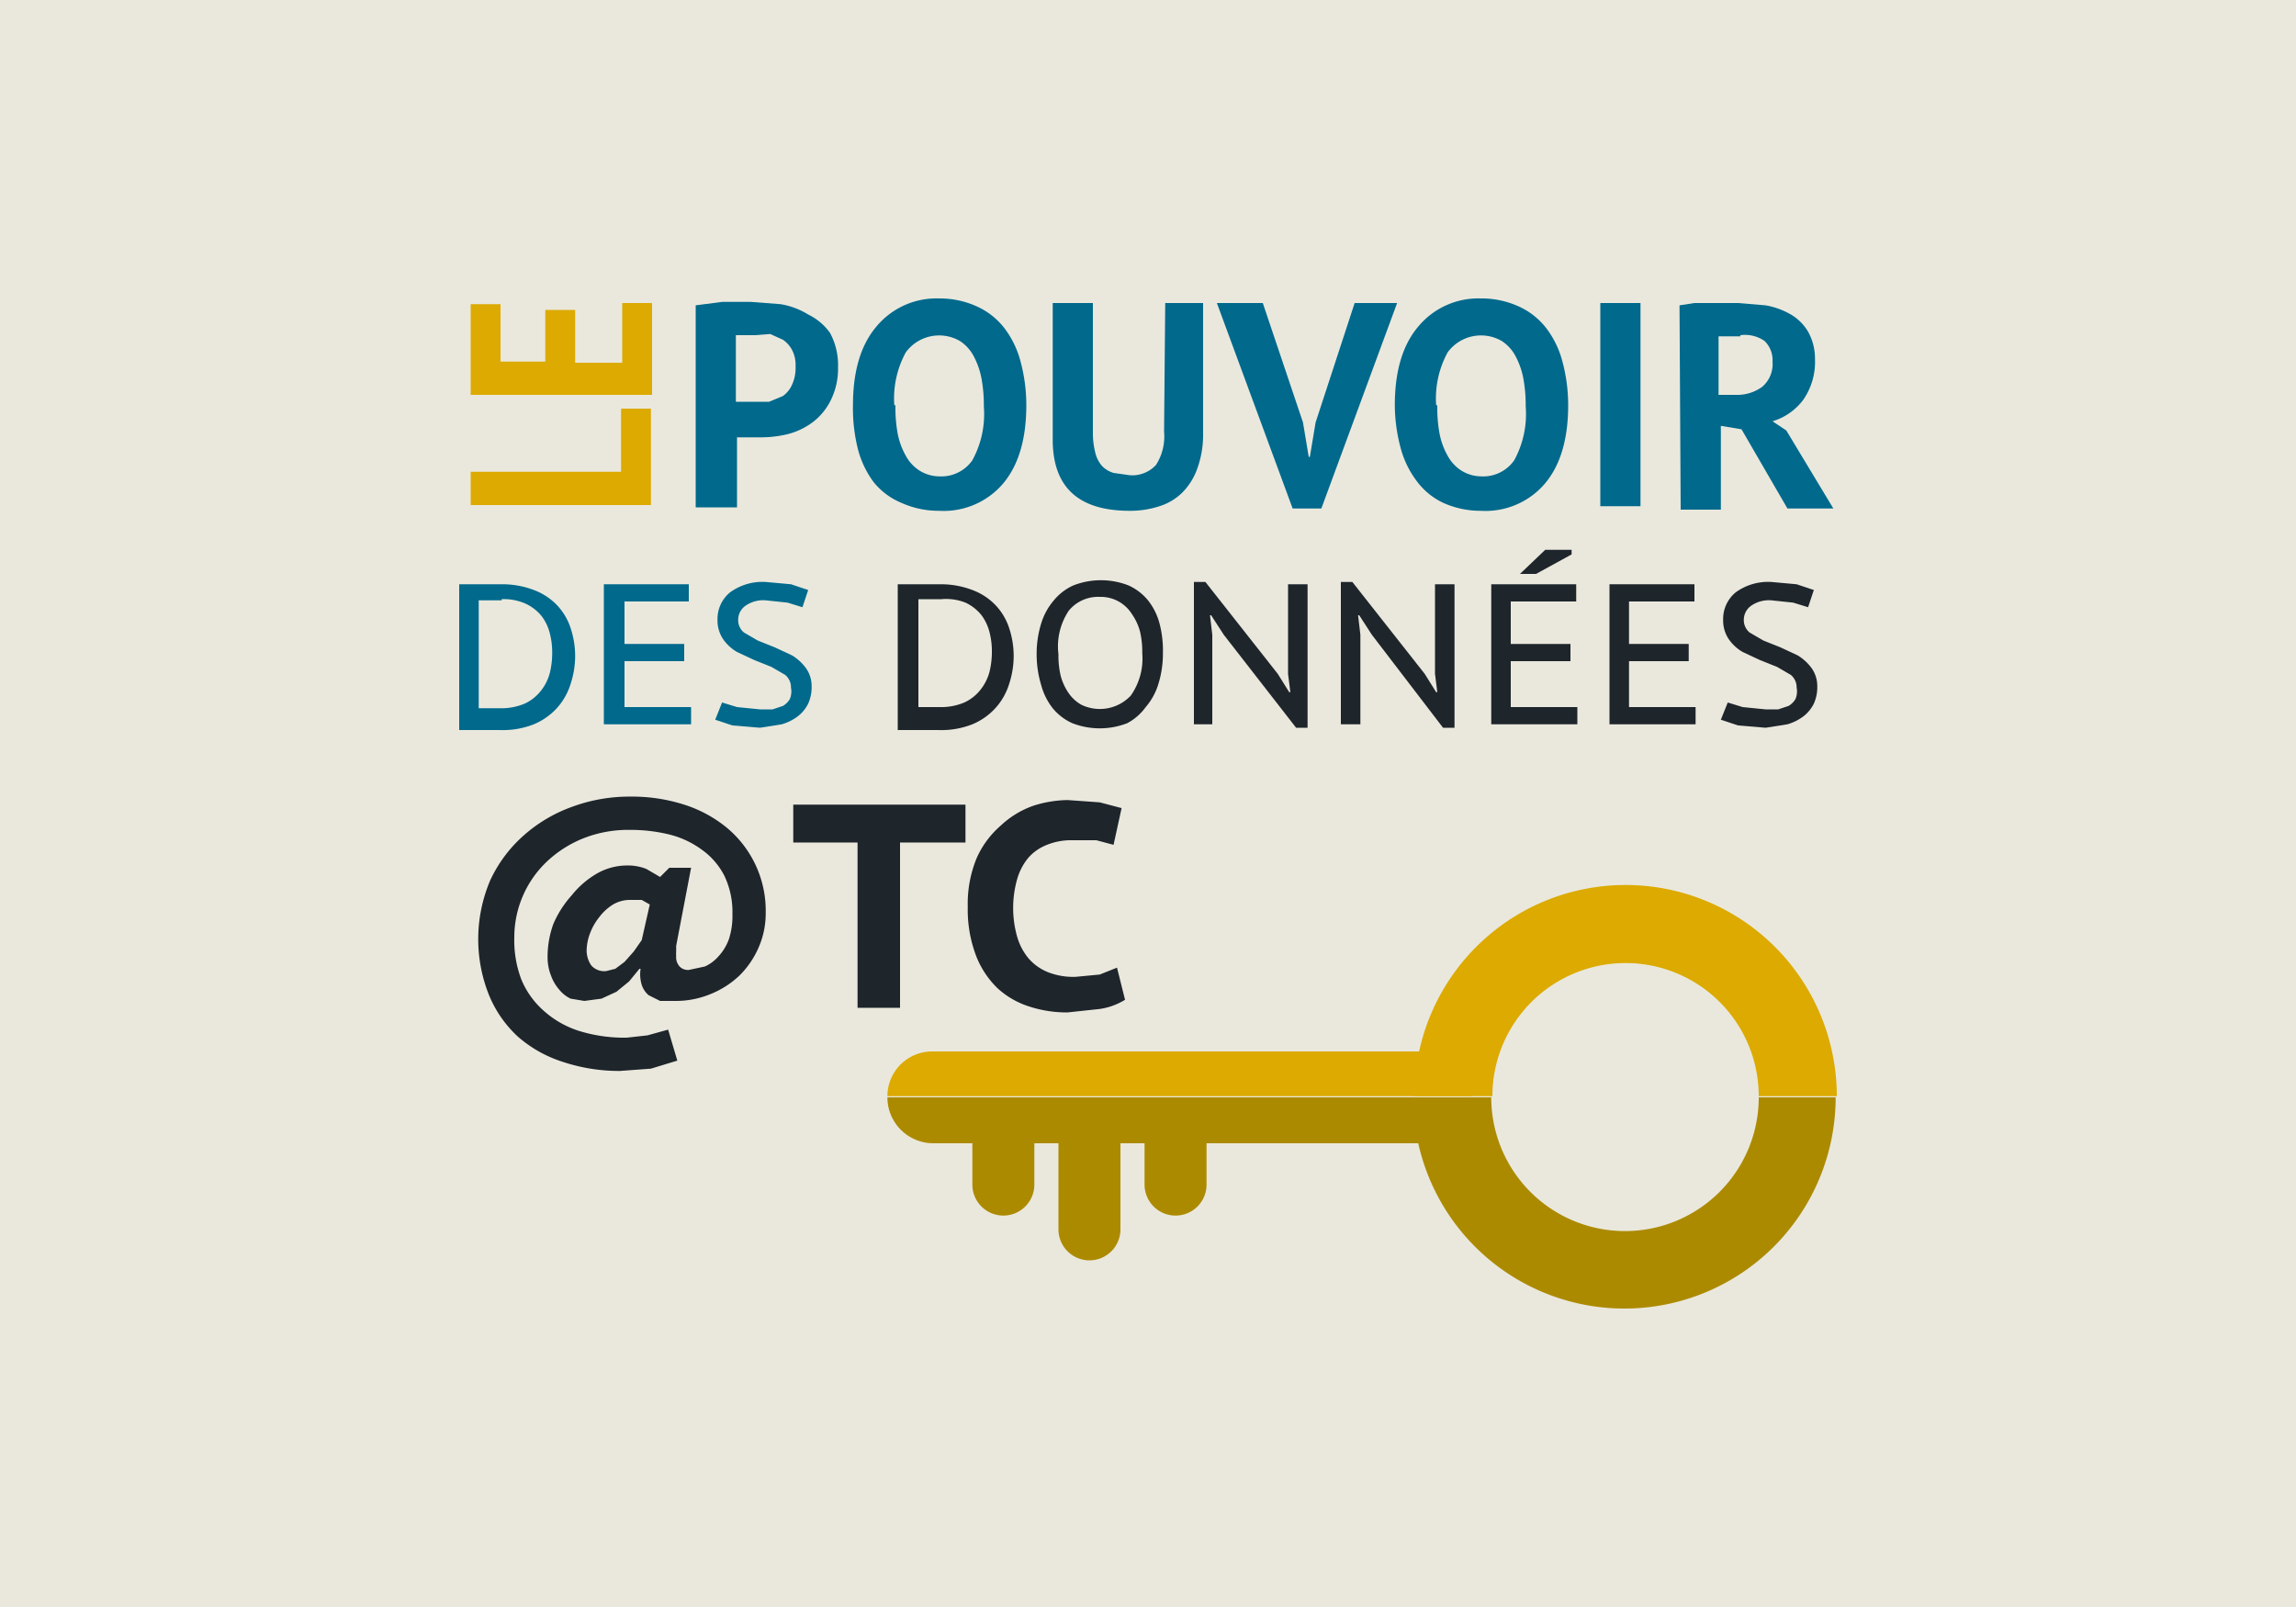 <svg id="Layer_1" data-name="Layer 1" xmlns="http://www.w3.org/2000/svg" width="200" height="140" viewBox="0 0 200 140"><title>Artboard 1</title><rect width="200" height="140" fill="#eae8dd"/><path d="M58.3,75.6h1.9l-1.3,6.8v.5a2.9,2.9,0,0,0,0,.4,1.2,1.2,0,0,0,.3.9,1,1,0,0,0,.8.3l1.4-.3a3.5,3.5,0,0,0,1.2-.9,4.4,4.4,0,0,0,.9-1.5,6.6,6.6,0,0,0,.3-2.2,7.3,7.3,0,0,0-.7-3.3A6.3,6.3,0,0,0,61.1,74a8,8,0,0,0-2.8-1.3,14,14,0,0,0-3.4-.4,10.6,10.6,0,0,0-4,.7,10.1,10.1,0,0,0-3.2,2,9.1,9.1,0,0,0-2.9,6.7,9.6,9.6,0,0,0,.6,3.6A7.4,7.4,0,0,0,47.3,88a8.4,8.4,0,0,0,3.1,1.8,13.3,13.3,0,0,0,4.2.6l1.8-.2,1.8-.5.8,2.7-2.3.7-2.7.2a15.6,15.6,0,0,1-5-.8,11,11,0,0,1-3.9-2.2,10.2,10.2,0,0,1-2.5-3.6,13.1,13.1,0,0,1,.1-10,11.9,11.9,0,0,1,2.9-3.9,12.9,12.9,0,0,1,4.2-2.5,14.4,14.4,0,0,1,5.1-.9,14.9,14.9,0,0,1,4.7.7,11.2,11.2,0,0,1,3.7,2,9.4,9.4,0,0,1,3.4,7.4,7.4,7.4,0,0,1-.6,3A7.8,7.8,0,0,1,64.4,85a8,8,0,0,1-2.5,1.6,7.9,7.9,0,0,1-3.1.6H57.5l-1-.5a2,2,0,0,1-.6-.9,3.2,3.2,0,0,1-.1-1.4h-.1l-.9,1.1-1.1.9-1.3.6-1.5.2L49.7,87a2.9,2.9,0,0,1-1-.8,3.8,3.8,0,0,1-.7-1.2,4.3,4.3,0,0,1-.3-1.5,8.4,8.4,0,0,1,.5-3A9,9,0,0,1,49.8,78a7.8,7.8,0,0,1,2.2-1.9,5.3,5.3,0,0,1,2.7-.7,4.3,4.3,0,0,1,1.6.3l1.2.7Zm-1.7,3.2-.7-.4h-1a2.9,2.9,0,0,0-1.5.4,4.4,4.4,0,0,0-1.2,1.1,5.1,5.1,0,0,0-.8,1.4,4.4,4.4,0,0,0-.3,1.5,2.3,2.3,0,0,0,.4,1.3,1.5,1.5,0,0,0,1.3.5l.8-.2.8-.6.8-.9.7-1Z" fill="#1e252b"/><path d="M84.1,73.4H78.4V87.8H74.7V73.4H69.1V70.1h15Z" fill="#1e252b"/><path d="M98,87.1a5.8,5.8,0,0,1-2.2.8l-2.8.3a10.5,10.5,0,0,1-3.3-.5,7.4,7.4,0,0,1-2.8-1.6A7.9,7.9,0,0,1,85,83.2a11.3,11.3,0,0,1-.7-4.2,10.4,10.4,0,0,1,.8-4.3,8.1,8.1,0,0,1,2.1-2.8A8,8,0,0,1,90,70.2a10.2,10.2,0,0,1,3-.5l2.8.2,1.9.5L97,73.6l-1.5-.4H93.3a5.6,5.6,0,0,0-2.1.4,4.2,4.2,0,0,0-1.6,1.1,5.1,5.1,0,0,0-1,1.9,9.2,9.2,0,0,0,0,5,5.2,5.2,0,0,0,1,1.9,4.4,4.4,0,0,0,1.7,1.2,6,6,0,0,0,2.4.4l2.1-.2,1.5-.6Z" fill="#1e252b"/><path d="M40,50.9h3.7a7.7,7.7,0,0,1,2.8.5,5.4,5.4,0,0,1,2,1.3,5.3,5.3,0,0,1,1.2,2,7.8,7.8,0,0,1,.4,2.5,7.9,7.9,0,0,1-.4,2.4,5.6,5.6,0,0,1-1.2,2.1,5.7,5.7,0,0,1-2,1.4,7.4,7.4,0,0,1-3,.5H40Zm3.7,1.4h-2v9.4h1.8a5.2,5.2,0,0,0,2.2-.4,3.8,3.8,0,0,0,1.4-1.1,4.2,4.2,0,0,0,.8-1.6,7.3,7.3,0,0,0,.2-1.8,6.5,6.5,0,0,0-.2-1.6,4.2,4.2,0,0,0-.7-1.5,3.9,3.9,0,0,0-1.4-1.1A4.6,4.6,0,0,0,43.7,52.2Z" fill="#00698c"/><path d="M52.6,50.9H60v1.5H54.4v3.7h5.2v1.5H54.4v4h5.8v1.5H52.6Z" fill="#00698c"/><path d="M68.9,59.9a1.4,1.4,0,0,0-.5-1.1l-1.2-.7-1.5-.6-1.5-.7A3.8,3.8,0,0,1,63,55.7a2.9,2.9,0,0,1-.5-1.7,3,3,0,0,1,1.1-2.4,4.8,4.8,0,0,1,3.1-.9l2.2.2,1.5.5-.5,1.5-1.3-.4-1.9-.2a2.7,2.7,0,0,0-1.8.5,1.5,1.5,0,0,0-.6,1.2,1.4,1.4,0,0,0,.5,1.1l1.2.7,1.5.6,1.5.7a4.2,4.2,0,0,1,1.2,1.1,2.7,2.7,0,0,1,.5,1.6,3.5,3.5,0,0,1-.3,1.5,3.2,3.2,0,0,1-.9,1.1,4.3,4.3,0,0,1-1.4.7l-1.9.3-2.4-.2-1.5-.5.6-1.5,1.3.4,2,.2h1.1l.9-.3a1.7,1.7,0,0,0,.6-.6A1.7,1.7,0,0,0,68.9,59.9Z" fill="#00698c"/><path d="M78.2,50.9h3.7a7.7,7.7,0,0,1,2.8.5,5.4,5.4,0,0,1,2,1.3,5.3,5.3,0,0,1,1.2,2,7.8,7.8,0,0,1,.4,2.5,7.9,7.9,0,0,1-.4,2.4,5.6,5.6,0,0,1-1.2,2.1,5.7,5.7,0,0,1-2,1.4,7.4,7.4,0,0,1-3,.5H78.2ZM82,52.2H80v9.4h1.8a5.2,5.2,0,0,0,2.2-.4,3.8,3.8,0,0,0,1.4-1.1,4.2,4.2,0,0,0,.8-1.6,7.3,7.3,0,0,0,.2-1.8,6.5,6.5,0,0,0-.2-1.6,4.2,4.2,0,0,0-.7-1.5,3.9,3.9,0,0,0-1.4-1.1A4.6,4.6,0,0,0,82,52.2Z" fill="#1e252b"/><path d="M90.3,57a8.9,8.9,0,0,1,.4-2.7,5.6,5.6,0,0,1,1.1-2,4.7,4.7,0,0,1,1.7-1.3,6.6,6.6,0,0,1,4.8,0,4.7,4.7,0,0,1,1.7,1.3,5.5,5.5,0,0,1,1,2,9.3,9.3,0,0,1,.3,2.6,8.9,8.9,0,0,1-.4,2.7,5.5,5.5,0,0,1-1.1,2A4.7,4.7,0,0,1,98.2,63a6.6,6.6,0,0,1-4.8,0,4.7,4.7,0,0,1-1.7-1.3,5.6,5.6,0,0,1-1-2A9.3,9.3,0,0,1,90.3,57Zm1.9,0a7.6,7.6,0,0,0,.2,1.9,4.8,4.8,0,0,0,.7,1.5,3.3,3.3,0,0,0,1.1,1,3.7,3.7,0,0,0,4.3-.8,5.6,5.6,0,0,0,1-3.7,7.6,7.6,0,0,0-.2-1.9,4.8,4.8,0,0,0-.7-1.5,3.2,3.2,0,0,0-2.8-1.5,3.3,3.3,0,0,0-2.7,1.2A5.6,5.6,0,0,0,92.2,57Z" fill="#1e252b"/><path d="M106.6,55.3l-1.1-1.7h-.1l.2,1.7v7.8H104V50.7h1l6.3,8,1,1.6h.1l-.2-1.6V50.9h1.7V63.4h-1Z" fill="#1e252b"/><path d="M119.5,55.3l-1.1-1.7h-.1l.2,1.7v7.8h-1.7V50.7h1l6.3,8,1,1.6h.1l-.2-1.6V50.9h1.7V63.4h-1Z" fill="#1e252b"/><path d="M129.9,50.9h7.4v1.5h-5.7v3.7h5.2v1.5h-5.2v4h5.8v1.5h-7.5Zm4.7-3h2.3v.4l-3.1,1.7h-1.4Z" fill="#1e252b"/><path d="M140.2,50.9h7.4v1.5h-5.7v3.7h5.2v1.5h-5.2v4h5.8v1.5h-7.5Z" fill="#1e252b"/><path d="M156.5,59.9a1.4,1.4,0,0,0-.5-1.1l-1.2-.7-1.5-.6-1.5-.7a3.8,3.8,0,0,1-1.2-1.1,2.9,2.9,0,0,1-.5-1.7,3,3,0,0,1,1.1-2.4,4.8,4.8,0,0,1,3.1-.9l2.2.2,1.5.5-.5,1.5-1.3-.4-1.9-.2a2.7,2.7,0,0,0-1.8.5,1.5,1.5,0,0,0-.6,1.2,1.4,1.4,0,0,0,.5,1.1l1.2.7,1.5.6,1.5.7a4.2,4.2,0,0,1,1.2,1.1,2.7,2.7,0,0,1,.5,1.6,3.5,3.5,0,0,1-.3,1.5,3.2,3.2,0,0,1-.9,1.1,4.3,4.3,0,0,1-1.4.7l-1.9.3-2.4-.2-1.5-.5.6-1.5,1.3.4,2,.2h1.1l.9-.3a1.7,1.7,0,0,0,.6-.6A1.7,1.7,0,0,0,156.5,59.9Z" fill="#1e252b"/><path d="M56.7,35.6V44H41V41.1H54.1V35.6Z" fill="#dcaa00"/><path d="M41,34.4V26.5h2.6v5h3.9V27h2.6v4.6h4.1V26.4h2.6v8Z" fill="#dcaa00"/><path d="M60.6,26.6l2.3-.3h2.5l2.6.2a6.6,6.6,0,0,1,2.4.9A5,5,0,0,1,72.3,29a5.9,5.9,0,0,1,.7,3,6.2,6.2,0,0,1-.6,2.8,5.4,5.4,0,0,1-1.5,1.9,6.2,6.2,0,0,1-2.2,1.1,9.8,9.8,0,0,1-2.5.3h-2v6.1H60.6Zm5.2,2.6H64.1V35h2.9l1.2-.5a2.4,2.4,0,0,0,.8-1,3.5,3.5,0,0,0,.3-1.6,2.8,2.8,0,0,0-.3-1.4,2.5,2.5,0,0,0-.8-.9l-1.1-.5Z" fill="#00698c"/><path d="M74.3,35.3q0-4.4,2-6.8A6.8,6.8,0,0,1,81.8,26a7.8,7.8,0,0,1,3.3.7,6.3,6.3,0,0,1,2.4,1.9,8.2,8.2,0,0,1,1.4,2.9,14.6,14.6,0,0,1,.5,3.8q0,4.4-2,6.8a6.8,6.8,0,0,1-5.6,2.4,7.9,7.9,0,0,1-3.3-.7A6.1,6.1,0,0,1,76.1,42,8.3,8.3,0,0,1,74.7,39,14.6,14.6,0,0,1,74.3,35.3Zm3.7,0a12.5,12.5,0,0,0,.2,2.5,6.4,6.4,0,0,0,.7,1.9,3.5,3.5,0,0,0,1.2,1.3,3.3,3.3,0,0,0,1.7.5,3.3,3.3,0,0,0,2.9-1.4,8.4,8.4,0,0,0,1-4.7,12.7,12.7,0,0,0-.2-2.4,6.7,6.7,0,0,0-.7-2,3.5,3.5,0,0,0-1.2-1.3,3.6,3.6,0,0,0-4.7,1A8.4,8.4,0,0,0,77.9,35.3Z" fill="#00698c"/><path d="M101.5,26.4h3.3V37.8a8.6,8.6,0,0,1-.5,3,5.6,5.6,0,0,1-1.3,2.1,4.9,4.9,0,0,1-2,1.2,8.2,8.2,0,0,1-2.6.4q-6.7,0-6.7-6.2V26.4h3.5V37.6a7,7,0,0,0,.2,1.8,2.7,2.7,0,0,0,.6,1.2,2.3,2.3,0,0,0,1,.6l1.4.2a2.8,2.8,0,0,0,2.3-.9,4.6,4.6,0,0,0,.7-2.9Z" fill="#00698c"/><path d="M113.5,36.8l.5,3h.1l.5-3L118,26.4h3.7l-6.6,17.9h-2.5L106,26.4h4Z" fill="#00698c"/><path d="M121.5,35.3q0-4.4,2-6.8A6.8,6.8,0,0,1,129,26a7.8,7.8,0,0,1,3.3.7,6.3,6.3,0,0,1,2.4,1.9,8.2,8.2,0,0,1,1.4,2.9,14.6,14.6,0,0,1,.5,3.8q0,4.4-2,6.8a6.8,6.8,0,0,1-5.6,2.4,7.9,7.9,0,0,1-3.3-.7,6.1,6.1,0,0,1-2.3-1.9,8.3,8.3,0,0,1-1.4-2.9A14.6,14.6,0,0,1,121.5,35.3Zm3.7,0a12.5,12.5,0,0,0,.2,2.5,6.4,6.4,0,0,0,.7,1.9,3.5,3.5,0,0,0,1.2,1.3,3.3,3.3,0,0,0,1.7.5,3.3,3.3,0,0,0,2.9-1.4,8.4,8.4,0,0,0,1-4.7,12.7,12.7,0,0,0-.2-2.4,6.7,6.7,0,0,0-.7-2,3.5,3.5,0,0,0-1.2-1.3,3.6,3.6,0,0,0-4.7,1A8.4,8.4,0,0,0,125.1,35.3Z" fill="#00698c"/><path d="M139.4,26.4h3.5V44.1h-3.5Z" fill="#00698c"/><path d="M146.3,26.6l1.3-.2h3.8l2.4.2a6.7,6.7,0,0,1,2.2.8,4.2,4.2,0,0,1,1.5,1.5,4.8,4.8,0,0,1,.6,2.4,5.8,5.8,0,0,1-1,3.5,5.2,5.2,0,0,1-2.7,1.9l1.2.8,4.1,6.8h-4l-4-6.9-1.8-.3v7.3h-3.5Zm5.3,2.7h-1.9v5.1h1.5a3.7,3.7,0,0,0,2.3-.7,2.6,2.6,0,0,0,.9-2.2,2.3,2.3,0,0,0-.7-1.8A3,3,0,0,0,151.6,29.2Z" fill="#00698c"/><path d="M85.1,96h4.6a.4.4,0,0,1,.4.4v6.8a2.7,2.7,0,0,1-2.7,2.7h0a2.7,2.7,0,0,1-2.7-2.7V96.4a.4.4,0,0,1,.4-.4Z" fill="#ac8a00"/><path d="M92.6,96h4.6a.4.4,0,0,1,.4.4v10.7a2.7,2.7,0,0,1-2.7,2.7h0a2.7,2.7,0,0,1-2.7-2.7V96.4a.4.4,0,0,1,.4-.4Z" fill="#ac8a00"/><path d="M100.1,96h4.6a.4.4,0,0,1,.4.4v6.8a2.7,2.7,0,0,1-2.7,2.7h0a2.7,2.7,0,0,1-2.7-2.7V96.4a.4.4,0,0,1,.4-.4Z" fill="#ac8a00"/><path d="M128.2,91.6h-47a3.9,3.9,0,0,0-3.9,3.9h50.9Z" fill="#dcaa00"/><path d="M77.3,95.6h0a4,4,0,0,0,4,4h46.9v-4Z" fill="#ac8a00"/><path d="M141.6,83.9a11.6,11.6,0,0,1,11.6,11.6H160a18.4,18.4,0,1,0-36.8,0H130A11.6,11.6,0,0,1,141.6,83.9Z" fill="#dcaa00"/><path d="M153.2,95.6h0a11.6,11.6,0,0,1-23.3,0h-6.8a18.4,18.4,0,0,0,36.8,0h-6.8Z" fill="#ac8a00"/></svg>